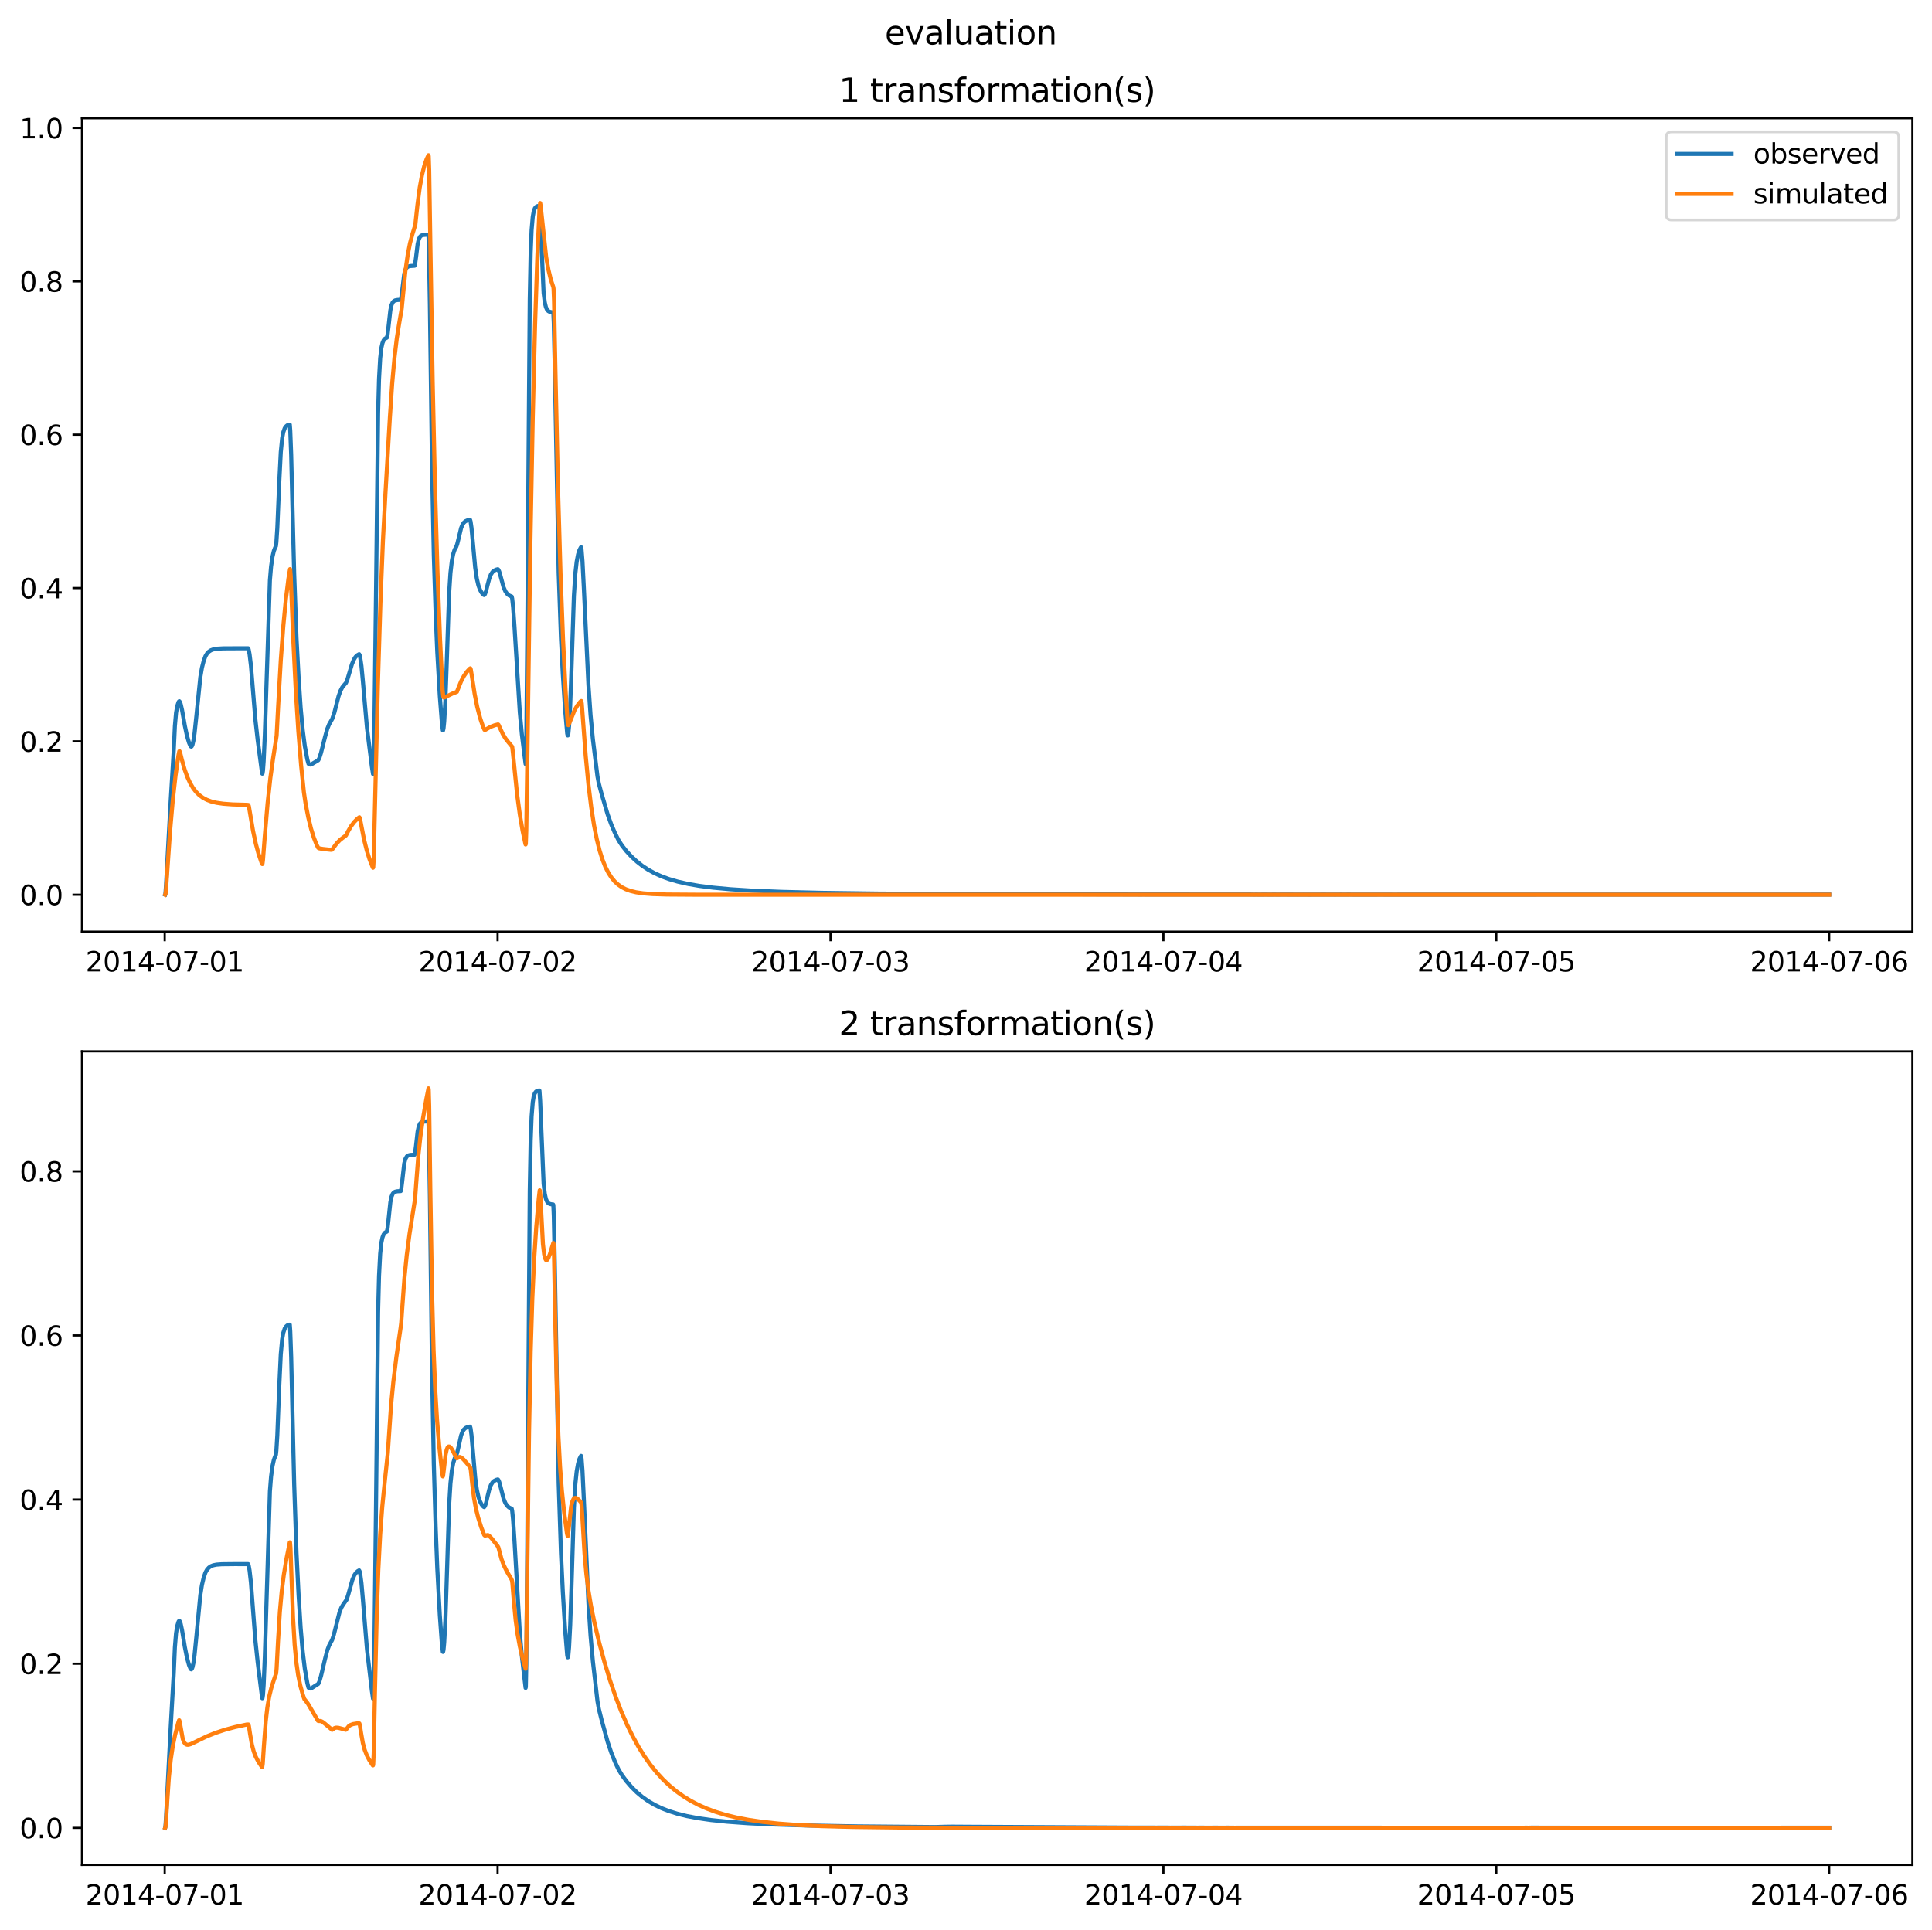 <?xml version="1.0" encoding="utf-8" standalone="no"?>
<!DOCTYPE svg PUBLIC "-//W3C//DTD SVG 1.1//EN"
  "http://www.w3.org/Graphics/SVG/1.1/DTD/svg11.dtd">
<svg xmlns:xlink="http://www.w3.org/1999/xlink" width="709.427pt" height="708.798pt" viewBox="0 0 709.427 708.798" xmlns="http://www.w3.org/2000/svg" version="1.1">
 <defs>
  <style type="text/css">*{stroke-linejoin: round; stroke-linecap: butt}</style>
 </defs>
 <g id="figure_1">
  <g id="patch_1">
   <path d="M 0 708.798 
L 709.427 708.798 
L 709.427 0 
L 0 0 
z
" style="fill: #ffffff"/>
  </g>
  <g id="axes_1">
   <g id="patch_2">
    <path d="M 30.103 342.2 
L 702.227 342.2 
L 702.227 43.44 
L 30.103 43.44 
z
" style="fill: #ffffff"/>
   </g>
   <g id="matplotlib.axis_1">
    <g id="xtick_1">
     <g id="line2d_1">
      <defs>
       <path id="me3fe0494bc" d="M 0 0 
L 0 3.5 
" style="stroke: #000000; stroke-width: 0.8"/>
      </defs>
      <g>
       <use xlink:href="#me3fe0494bc" x="60.484" y="342.2" style="stroke: #000000; stroke-width: 0.8"/>
      </g>
     </g>
     <g id="text_1">
      <!-- 2014-07-01 -->
      <g transform="translate(31.427 356.798) scale(0.1 -0.1)">
       <defs>
        <path id="DejaVuSans-32" d="M 1228 531 
L 3431 531 
L 3431 0 
L 469 0 
L 469 531 
Q 828 903 1448 1529 
Q 2069 2156 2228 2338 
Q 2531 2678 2651 2914 
Q 2772 3150 2772 3378 
Q 2772 3750 2511 3984 
Q 2250 4219 1831 4219 
Q 1534 4219 1204 4116 
Q 875 4013 500 3803 
L 500 4441 
Q 881 4594 1212 4672 
Q 1544 4750 1819 4750 
Q 2544 4750 2975 4387 
Q 3406 4025 3406 3419 
Q 3406 3131 3298 2873 
Q 3191 2616 2906 2266 
Q 2828 2175 2409 1742 
Q 1991 1309 1228 531 
z
" transform="scale(0.016)"/>
        <path id="DejaVuSans-30" d="M 2034 4250 
Q 1547 4250 1301 3770 
Q 1056 3291 1056 2328 
Q 1056 1369 1301 889 
Q 1547 409 2034 409 
Q 2525 409 2770 889 
Q 3016 1369 3016 2328 
Q 3016 3291 2770 3770 
Q 2525 4250 2034 4250 
z
M 2034 4750 
Q 2819 4750 3233 4129 
Q 3647 3509 3647 2328 
Q 3647 1150 3233 529 
Q 2819 -91 2034 -91 
Q 1250 -91 836 529 
Q 422 1150 422 2328 
Q 422 3509 836 4129 
Q 1250 4750 2034 4750 
z
" transform="scale(0.016)"/>
        <path id="DejaVuSans-31" d="M 794 531 
L 1825 531 
L 1825 4091 
L 703 3866 
L 703 4441 
L 1819 4666 
L 2450 4666 
L 2450 531 
L 3481 531 
L 3481 0 
L 794 0 
L 794 531 
z
" transform="scale(0.016)"/>
        <path id="DejaVuSans-34" d="M 2419 4116 
L 825 1625 
L 2419 1625 
L 2419 4116 
z
M 2253 4666 
L 3047 4666 
L 3047 1625 
L 3713 1625 
L 3713 1100 
L 3047 1100 
L 3047 0 
L 2419 0 
L 2419 1100 
L 313 1100 
L 313 1709 
L 2253 4666 
z
" transform="scale(0.016)"/>
        <path id="DejaVuSans-2d" d="M 313 2009 
L 1997 2009 
L 1997 1497 
L 313 1497 
L 313 2009 
z
" transform="scale(0.016)"/>
        <path id="DejaVuSans-37" d="M 525 4666 
L 3525 4666 
L 3525 4397 
L 1831 0 
L 1172 0 
L 2766 4134 
L 525 4134 
L 525 4666 
z
" transform="scale(0.016)"/>
       </defs>
       <use xlink:href="#DejaVuSans-32"/>
       <use xlink:href="#DejaVuSans-30" x="63.623"/>
       <use xlink:href="#DejaVuSans-31" x="127.246"/>
       <use xlink:href="#DejaVuSans-34" x="190.869"/>
       <use xlink:href="#DejaVuSans-2d" x="254.492"/>
       <use xlink:href="#DejaVuSans-30" x="290.576"/>
       <use xlink:href="#DejaVuSans-37" x="354.199"/>
       <use xlink:href="#DejaVuSans-2d" x="417.822"/>
       <use xlink:href="#DejaVuSans-30" x="453.906"/>
       <use xlink:href="#DejaVuSans-31" x="517.529"/>
      </g>
     </g>
    </g>
    <g id="xtick_2">
     <g id="line2d_2">
      <g>
       <use xlink:href="#me3fe0494bc" x="182.723" y="342.2" style="stroke: #000000; stroke-width: 0.8"/>
      </g>
     </g>
     <g id="text_2">
      <!-- 2014-07-02 -->
      <g transform="translate(153.665 356.798) scale(0.1 -0.1)">
       <use xlink:href="#DejaVuSans-32"/>
       <use xlink:href="#DejaVuSans-30" x="63.623"/>
       <use xlink:href="#DejaVuSans-31" x="127.246"/>
       <use xlink:href="#DejaVuSans-34" x="190.869"/>
       <use xlink:href="#DejaVuSans-2d" x="254.492"/>
       <use xlink:href="#DejaVuSans-30" x="290.576"/>
       <use xlink:href="#DejaVuSans-37" x="354.199"/>
       <use xlink:href="#DejaVuSans-2d" x="417.822"/>
       <use xlink:href="#DejaVuSans-30" x="453.906"/>
       <use xlink:href="#DejaVuSans-32" x="517.529"/>
      </g>
     </g>
    </g>
    <g id="xtick_3">
     <g id="line2d_3">
      <g>
       <use xlink:href="#me3fe0494bc" x="304.961" y="342.2" style="stroke: #000000; stroke-width: 0.8"/>
      </g>
     </g>
     <g id="text_3">
      <!-- 2014-07-03 -->
      <g transform="translate(275.903 356.798) scale(0.1 -0.1)">
       <defs>
        <path id="DejaVuSans-33" d="M 2597 2516 
Q 3050 2419 3304 2112 
Q 3559 1806 3559 1356 
Q 3559 666 3084 287 
Q 2609 -91 1734 -91 
Q 1441 -91 1130 -33 
Q 819 25 488 141 
L 488 750 
Q 750 597 1062 519 
Q 1375 441 1716 441 
Q 2309 441 2620 675 
Q 2931 909 2931 1356 
Q 2931 1769 2642 2001 
Q 2353 2234 1838 2234 
L 1294 2234 
L 1294 2753 
L 1863 2753 
Q 2328 2753 2575 2939 
Q 2822 3125 2822 3475 
Q 2822 3834 2567 4026 
Q 2313 4219 1838 4219 
Q 1578 4219 1281 4162 
Q 984 4106 628 3988 
L 628 4550 
Q 988 4650 1302 4700 
Q 1616 4750 1894 4750 
Q 2613 4750 3031 4423 
Q 3450 4097 3450 3541 
Q 3450 3153 3228 2886 
Q 3006 2619 2597 2516 
z
" transform="scale(0.016)"/>
       </defs>
       <use xlink:href="#DejaVuSans-32"/>
       <use xlink:href="#DejaVuSans-30" x="63.623"/>
       <use xlink:href="#DejaVuSans-31" x="127.246"/>
       <use xlink:href="#DejaVuSans-34" x="190.869"/>
       <use xlink:href="#DejaVuSans-2d" x="254.492"/>
       <use xlink:href="#DejaVuSans-30" x="290.576"/>
       <use xlink:href="#DejaVuSans-37" x="354.199"/>
       <use xlink:href="#DejaVuSans-2d" x="417.822"/>
       <use xlink:href="#DejaVuSans-30" x="453.906"/>
       <use xlink:href="#DejaVuSans-33" x="517.529"/>
      </g>
     </g>
    </g>
    <g id="xtick_4">
     <g id="line2d_4">
      <g>
       <use xlink:href="#me3fe0494bc" x="427.199" y="342.2" style="stroke: #000000; stroke-width: 0.8"/>
      </g>
     </g>
     <g id="text_4">
      <!-- 2014-07-04 -->
      <g transform="translate(398.141 356.798) scale(0.1 -0.1)">
       <use xlink:href="#DejaVuSans-32"/>
       <use xlink:href="#DejaVuSans-30" x="63.623"/>
       <use xlink:href="#DejaVuSans-31" x="127.246"/>
       <use xlink:href="#DejaVuSans-34" x="190.869"/>
       <use xlink:href="#DejaVuSans-2d" x="254.492"/>
       <use xlink:href="#DejaVuSans-30" x="290.576"/>
       <use xlink:href="#DejaVuSans-37" x="354.199"/>
       <use xlink:href="#DejaVuSans-2d" x="417.822"/>
       <use xlink:href="#DejaVuSans-30" x="453.906"/>
       <use xlink:href="#DejaVuSans-34" x="517.529"/>
      </g>
     </g>
    </g>
    <g id="xtick_5">
     <g id="line2d_5">
      <g>
       <use xlink:href="#me3fe0494bc" x="549.437" y="342.2" style="stroke: #000000; stroke-width: 0.8"/>
      </g>
     </g>
     <g id="text_5">
      <!-- 2014-07-05 -->
      <g transform="translate(520.38 356.798) scale(0.1 -0.1)">
       <defs>
        <path id="DejaVuSans-35" d="M 691 4666 
L 3169 4666 
L 3169 4134 
L 1269 4134 
L 1269 2991 
Q 1406 3038 1543 3061 
Q 1681 3084 1819 3084 
Q 2600 3084 3056 2656 
Q 3513 2228 3513 1497 
Q 3513 744 3044 326 
Q 2575 -91 1722 -91 
Q 1428 -91 1123 -41 
Q 819 9 494 109 
L 494 744 
Q 775 591 1075 516 
Q 1375 441 1709 441 
Q 2250 441 2565 725 
Q 2881 1009 2881 1497 
Q 2881 1984 2565 2268 
Q 2250 2553 1709 2553 
Q 1456 2553 1204 2497 
Q 953 2441 691 2322 
L 691 4666 
z
" transform="scale(0.016)"/>
       </defs>
       <use xlink:href="#DejaVuSans-32"/>
       <use xlink:href="#DejaVuSans-30" x="63.623"/>
       <use xlink:href="#DejaVuSans-31" x="127.246"/>
       <use xlink:href="#DejaVuSans-34" x="190.869"/>
       <use xlink:href="#DejaVuSans-2d" x="254.492"/>
       <use xlink:href="#DejaVuSans-30" x="290.576"/>
       <use xlink:href="#DejaVuSans-37" x="354.199"/>
       <use xlink:href="#DejaVuSans-2d" x="417.822"/>
       <use xlink:href="#DejaVuSans-30" x="453.906"/>
       <use xlink:href="#DejaVuSans-35" x="517.529"/>
      </g>
     </g>
    </g>
    <g id="xtick_6">
     <g id="line2d_6">
      <g>
       <use xlink:href="#me3fe0494bc" x="671.676" y="342.2" style="stroke: #000000; stroke-width: 0.8"/>
      </g>
     </g>
     <g id="text_6">
      <!-- 2014-07-06 -->
      <g transform="translate(642.618 356.798) scale(0.1 -0.1)">
       <defs>
        <path id="DejaVuSans-36" d="M 2113 2584 
Q 1688 2584 1439 2293 
Q 1191 2003 1191 1497 
Q 1191 994 1439 701 
Q 1688 409 2113 409 
Q 2538 409 2786 701 
Q 3034 994 3034 1497 
Q 3034 2003 2786 2293 
Q 2538 2584 2113 2584 
z
M 3366 4563 
L 3366 3988 
Q 3128 4100 2886 4159 
Q 2644 4219 2406 4219 
Q 1781 4219 1451 3797 
Q 1122 3375 1075 2522 
Q 1259 2794 1537 2939 
Q 1816 3084 2150 3084 
Q 2853 3084 3261 2657 
Q 3669 2231 3669 1497 
Q 3669 778 3244 343 
Q 2819 -91 2113 -91 
Q 1303 -91 875 529 
Q 447 1150 447 2328 
Q 447 3434 972 4092 
Q 1497 4750 2381 4750 
Q 2619 4750 2861 4703 
Q 3103 4656 3366 4563 
z
" transform="scale(0.016)"/>
       </defs>
       <use xlink:href="#DejaVuSans-32"/>
       <use xlink:href="#DejaVuSans-30" x="63.623"/>
       <use xlink:href="#DejaVuSans-31" x="127.246"/>
       <use xlink:href="#DejaVuSans-34" x="190.869"/>
       <use xlink:href="#DejaVuSans-2d" x="254.492"/>
       <use xlink:href="#DejaVuSans-30" x="290.576"/>
       <use xlink:href="#DejaVuSans-37" x="354.199"/>
       <use xlink:href="#DejaVuSans-2d" x="417.822"/>
       <use xlink:href="#DejaVuSans-30" x="453.906"/>
       <use xlink:href="#DejaVuSans-36" x="517.529"/>
      </g>
     </g>
    </g>
   </g>
   <g id="matplotlib.axis_2">
    <g id="ytick_1">
     <g id="line2d_7">
      <defs>
       <path id="ma7ebb01925" d="M 0 0 
L -3.5 0 
" style="stroke: #000000; stroke-width: 0.8"/>
      </defs>
      <g>
       <use xlink:href="#ma7ebb01925" x="30.103" y="328.62" style="stroke: #000000; stroke-width: 0.8"/>
      </g>
     </g>
     <g id="text_7">
      <!-- 0.0 -->
      <g transform="translate(7.2 332.419) scale(0.1 -0.1)">
       <defs>
        <path id="DejaVuSans-2e" d="M 684 794 
L 1344 794 
L 1344 0 
L 684 0 
L 684 794 
z
" transform="scale(0.016)"/>
       </defs>
       <use xlink:href="#DejaVuSans-30"/>
       <use xlink:href="#DejaVuSans-2e" x="63.623"/>
       <use xlink:href="#DejaVuSans-30" x="95.41"/>
      </g>
     </g>
    </g>
    <g id="ytick_2">
     <g id="line2d_8">
      <g>
       <use xlink:href="#ma7ebb01925" x="30.103" y="272.299" style="stroke: #000000; stroke-width: 0.8"/>
      </g>
     </g>
     <g id="text_8">
      <!-- 0.2 -->
      <g transform="translate(7.2 276.099) scale(0.1 -0.1)">
       <use xlink:href="#DejaVuSans-30"/>
       <use xlink:href="#DejaVuSans-2e" x="63.623"/>
       <use xlink:href="#DejaVuSans-32" x="95.41"/>
      </g>
     </g>
    </g>
    <g id="ytick_3">
     <g id="line2d_9">
      <g>
       <use xlink:href="#ma7ebb01925" x="30.103" y="215.979" style="stroke: #000000; stroke-width: 0.8"/>
      </g>
     </g>
     <g id="text_9">
      <!-- 0.4 -->
      <g transform="translate(7.2 219.778) scale(0.1 -0.1)">
       <use xlink:href="#DejaVuSans-30"/>
       <use xlink:href="#DejaVuSans-2e" x="63.623"/>
       <use xlink:href="#DejaVuSans-34" x="95.41"/>
      </g>
     </g>
    </g>
    <g id="ytick_4">
     <g id="line2d_10">
      <g>
       <use xlink:href="#ma7ebb01925" x="30.103" y="159.658" style="stroke: #000000; stroke-width: 0.8"/>
      </g>
     </g>
     <g id="text_10">
      <!-- 0.6 -->
      <g transform="translate(7.2 163.458) scale(0.1 -0.1)">
       <use xlink:href="#DejaVuSans-30"/>
       <use xlink:href="#DejaVuSans-2e" x="63.623"/>
       <use xlink:href="#DejaVuSans-36" x="95.41"/>
      </g>
     </g>
    </g>
    <g id="ytick_5">
     <g id="line2d_11">
      <g>
       <use xlink:href="#ma7ebb01925" x="30.103" y="103.338" style="stroke: #000000; stroke-width: 0.8"/>
      </g>
     </g>
     <g id="text_11">
      <!-- 0.8 -->
      <g transform="translate(7.2 107.137) scale(0.1 -0.1)">
       <defs>
        <path id="DejaVuSans-38" d="M 2034 2216 
Q 1584 2216 1326 1975 
Q 1069 1734 1069 1313 
Q 1069 891 1326 650 
Q 1584 409 2034 409 
Q 2484 409 2743 651 
Q 3003 894 3003 1313 
Q 3003 1734 2745 1975 
Q 2488 2216 2034 2216 
z
M 1403 2484 
Q 997 2584 770 2862 
Q 544 3141 544 3541 
Q 544 4100 942 4425 
Q 1341 4750 2034 4750 
Q 2731 4750 3128 4425 
Q 3525 4100 3525 3541 
Q 3525 3141 3298 2862 
Q 3072 2584 2669 2484 
Q 3125 2378 3379 2068 
Q 3634 1759 3634 1313 
Q 3634 634 3220 271 
Q 2806 -91 2034 -91 
Q 1263 -91 848 271 
Q 434 634 434 1313 
Q 434 1759 690 2068 
Q 947 2378 1403 2484 
z
M 1172 3481 
Q 1172 3119 1398 2916 
Q 1625 2713 2034 2713 
Q 2441 2713 2670 2916 
Q 2900 3119 2900 3481 
Q 2900 3844 2670 4047 
Q 2441 4250 2034 4250 
Q 1625 4250 1398 4047 
Q 1172 3844 1172 3481 
z
" transform="scale(0.016)"/>
       </defs>
       <use xlink:href="#DejaVuSans-30"/>
       <use xlink:href="#DejaVuSans-2e" x="63.623"/>
       <use xlink:href="#DejaVuSans-38" x="95.41"/>
      </g>
     </g>
    </g>
    <g id="ytick_6">
     <g id="line2d_12">
      <g>
       <use xlink:href="#ma7ebb01925" x="30.103" y="47.017" style="stroke: #000000; stroke-width: 0.8"/>
      </g>
     </g>
     <g id="text_12">
      <!-- 1.0 -->
      <g transform="translate(7.2 50.816) scale(0.1 -0.1)">
       <use xlink:href="#DejaVuSans-31"/>
       <use xlink:href="#DejaVuSans-2e" x="63.623"/>
       <use xlink:href="#DejaVuSans-30" x="95.41"/>
      </g>
     </g>
    </g>
   </g>
   <g id="line2d_13">
    <path d="M 60.654 328.561 
L 60.739 328.261 
L 60.994 324.711 
L 61.503 315.322 
L 62.692 293.808 
L 63.795 275.662 
L 64.219 266.652 
L 64.644 261.843 
L 65.068 259.382 
L 65.578 257.821 
L 65.832 257.555 
L 66.002 257.739 
L 66.342 258.612 
L 66.851 260.795 
L 67.87 266.568 
L 68.634 270.171 
L 69.398 272.755 
L 69.992 274.109 
L 70.247 274.239 
L 70.416 274.101 
L 70.671 273.543 
L 71.01 272.124 
L 71.435 269.341 
L 72.114 262.955 
L 73.557 248.744 
L 74.151 245.262 
L 74.746 242.897 
L 75.425 241.027 
L 76.019 240.035 
L 76.698 239.321 
L 77.462 238.832 
L 78.396 238.492 
L 79.669 238.27 
L 81.876 238.145 
L 87.988 238.109 
L 91.129 238.117 
L 91.299 238.523 
L 91.638 240.296 
L 92.148 244.492 
L 92.742 251.816 
L 93.76 264.168 
L 94.609 271.703 
L 96.222 283.87 
L 96.307 284.152 
L 96.392 284.084 
L 96.562 283.029 
L 96.816 279.539 
L 97.241 270.019 
L 99.108 213.107 
L 99.533 208.08 
L 100.042 204.529 
L 100.551 202.373 
L 101.061 201.077 
L 101.315 200.584 
L 101.485 199.124 
L 101.825 193.917 
L 102.504 177.705 
L 103.098 166.107 
L 103.607 160.949 
L 104.032 158.716 
L 104.541 157.303 
L 104.966 156.666 
L 105.475 156.237 
L 106.154 155.966 
L 106.409 155.978 
L 106.578 158.187 
L 106.918 167.11 
L 107.427 187.713 
L 108.022 210.722 
L 108.87 234.248 
L 109.634 248.625 
L 110.398 259.988 
L 111.162 268.193 
L 111.926 274.007 
L 112.86 279.003 
L 113.285 280.516 
L 113.539 280.706 
L 113.964 280.809 
L 114.218 280.789 
L 116.001 279.734 
L 116.85 279.231 
L 117.274 278.4 
L 117.868 276.537 
L 119.396 270.512 
L 120.16 267.766 
L 120.84 266.057 
L 121.519 264.877 
L 122.028 263.966 
L 122.792 261.688 
L 124.32 255.717 
L 124.999 253.775 
L 125.678 252.465 
L 126.442 251.508 
L 127.036 250.831 
L 127.546 249.626 
L 128.225 247.328 
L 129.243 243.91 
L 129.923 242.288 
L 130.517 241.318 
L 131.196 240.662 
L 131.875 240.275 
L 132.045 240.585 
L 132.299 241.686 
L 132.724 244.617 
L 133.233 250.003 
L 134.761 267.424 
L 135.695 274.84 
L 136.544 281.551 
L 136.968 284.264 
L 137.053 284.156 
L 137.223 280.204 
L 137.478 266.097 
L 138.072 217.533 
L 138.836 151.762 
L 139.175 139.254 
L 139.6 131.606 
L 140.024 127.886 
L 140.449 125.987 
L 140.873 124.975 
L 141.382 124.372 
L 141.977 124.065 
L 142.061 124.017 
L 142.316 122.857 
L 142.656 120.005 
L 143.335 113.96 
L 143.759 112.049 
L 144.184 111.083 
L 144.608 110.607 
L 145.117 110.331 
L 145.966 110.177 
L 147.155 110.118 
L 147.325 109.497 
L 147.664 106.99 
L 148.428 100.676 
L 148.852 99.114 
L 149.362 98.267 
L 149.871 97.904 
L 150.635 97.715 
L 152.248 97.61 
L 152.418 96.992 
L 152.757 94.581 
L 153.352 89.682 
L 153.776 87.849 
L 154.285 86.875 
L 154.71 86.526 
L 155.304 86.317 
L 156.492 86.221 
L 157.256 86.212 
L 157.341 86.473 
L 157.511 92.095 
L 157.851 111.904 
L 158.615 170.05 
L 159.294 203.787 
L 159.973 225.325 
L 160.567 239.495 
L 161.501 255.674 
L 162.265 265.511 
L 162.604 268.225 
L 162.689 268.254 
L 162.859 267.586 
L 163.114 265.036 
L 163.538 257.531 
L 163.963 245.826 
L 164.896 218.251 
L 165.406 210.444 
L 165.915 206.043 
L 166.424 203.461 
L 166.934 201.905 
L 167.528 200.833 
L 167.867 199.918 
L 168.462 197.527 
L 169.31 193.974 
L 169.82 192.706 
L 170.329 191.942 
L 170.923 191.433 
L 171.687 191.106 
L 172.621 190.956 
L 172.791 191.512 
L 173.13 193.829 
L 173.64 199.271 
L 174.489 208.459 
L 175.083 212.498 
L 175.677 215.033 
L 176.271 216.626 
L 176.865 217.684 
L 177.545 218.438 
L 177.799 218.557 
L 178.054 218.245 
L 178.478 217.126 
L 179.073 214.713 
L 179.667 212.456 
L 180.261 210.968 
L 180.855 210.087 
L 181.449 209.573 
L 182.213 209.212 
L 182.808 209.065 
L 182.977 209.217 
L 183.317 209.926 
L 183.826 211.664 
L 184.93 215.738 
L 185.609 217.235 
L 186.203 218.068 
L 186.882 218.656 
L 187.646 219.005 
L 187.901 219.098 
L 188.071 219.845 
L 188.41 222.944 
L 188.919 230.191 
L 190.872 261.648 
L 191.636 269.808 
L 192.57 277.328 
L 192.994 280.599 
L 193.079 280.288 
L 193.249 272.655 
L 193.588 236.5 
L 194.098 165.003 
L 194.522 110.018 
L 194.862 92.783 
L 195.201 84.507 
L 195.626 79.605 
L 195.965 77.689 
L 196.39 76.515 
L 196.814 75.99 
L 197.323 75.717 
L 198.002 75.592 
L 198.087 75.694 
L 198.342 79.238 
L 199.615 107.625 
L 200.04 111.039 
L 200.464 112.827 
L 200.889 113.758 
L 201.313 114.234 
L 201.822 114.51 
L 202.586 114.674 
L 203.096 114.713 
L 203.181 114.89 
L 203.35 118.681 
L 203.69 134.243 
L 205.133 210.334 
L 205.982 234.39 
L 206.661 247.618 
L 207.51 260.742 
L 208.274 269.407 
L 208.444 270.114 
L 208.529 270.103 
L 208.698 269.36 
L 208.953 266.677 
L 209.377 258.985 
L 209.802 247.114 
L 210.736 218.829 
L 211.245 210.777 
L 211.754 206.278 
L 212.264 203.633 
L 212.773 202.034 
L 213.282 201.064 
L 213.367 200.979 
L 213.537 201.874 
L 213.876 206.024 
L 214.386 215.918 
L 216.084 251.708 
L 216.848 262.67 
L 217.696 271.45 
L 219.394 285.197 
L 219.903 287.835 
L 220.837 291.347 
L 223.129 299.143 
L 224.487 302.896 
L 225.846 306.045 
L 227.119 308.579 
L 228.392 310.544 
L 230.005 312.597 
L 231.873 314.614 
L 233.825 316.413 
L 235.862 318.007 
L 237.985 319.408 
L 240.361 320.716 
L 242.908 321.863 
L 245.624 322.857 
L 248.85 323.797 
L 252.755 324.677 
L 256.83 325.376 
L 261.838 326.018 
L 268.205 326.606 
L 276.184 327.115 
L 286.965 327.559 
L 301.735 327.922 
L 322.957 328.201 
L 345.198 328.304 
L 350.121 328.219 
L 369.73 328.345 
L 416.673 328.526 
L 418.965 328.53 
L 419.644 328.527 
L 420.493 328.528 
L 458.523 328.542 
L 459.541 328.554 
L 460.645 328.583 
L 461.154 328.554 
L 462.173 328.579 
L 462.682 328.575 
L 465.144 328.558 
L 465.568 328.576 
L 466.842 328.573 
L 467.266 328.57 
L 468.2 328.554 
L 468.624 328.574 
L 469.813 328.578 
L 470.237 328.557 
L 471.086 328.558 
L 472.529 328.566 
L 474.057 328.567 
L 475.076 328.573 
L 476.349 328.585 
L 476.858 328.572 
L 478.132 328.582 
L 478.641 328.571 
L 479.745 328.581 
L 480.509 328.589 
L 486.705 328.564 
L 487.13 328.579 
L 488.318 328.583 
L 488.828 328.573 
L 490.186 328.588 
L 492.308 328.569 
L 493.496 328.579 
L 495.619 328.563 
L 496.807 328.588 
L 503.768 328.585 
L 505.635 328.586 
L 506.909 328.573 
L 508.182 328.585 
L 511.323 328.591 
L 671.676 328.571 
L 671.676 328.571 
" clip-path="url(#pe3371eebad)" style="fill: none; stroke: #1f77b4; stroke-width: 1.5; stroke-linecap: square"/>
   </g>
   <g id="line2d_14">
    <path d="M 60.654 328.619 
L 60.739 328.505 
L 60.909 327.399 
L 61.333 321.311 
L 62.437 305.402 
L 63.455 293.841 
L 64.474 284.751 
L 65.493 277.646 
L 65.832 275.951 
L 65.917 275.899 
L 66.087 276.236 
L 66.766 278.977 
L 67.785 282.594 
L 68.803 285.416 
L 69.822 287.623 
L 70.926 289.476 
L 72.029 290.899 
L 73.218 292.066 
L 74.491 293 
L 75.934 293.768 
L 77.547 294.367 
L 79.499 294.844 
L 81.961 295.204 
L 85.357 295.456 
L 90.704 295.604 
L 91.214 295.663 
L 91.384 296.126 
L 91.808 298.644 
L 92.912 305.157 
L 93.93 309.886 
L 94.949 313.641 
L 96.052 316.85 
L 96.307 317.359 
L 96.392 317.174 
L 96.562 315.873 
L 97.241 306.959 
L 98.259 295.073 
L 99.278 285.717 
L 100.297 278.399 
L 101.57 270.241 
L 102.164 258.862 
L 103.098 242.589 
L 104.032 229.913 
L 104.966 220.121 
L 105.899 212.602 
L 106.494 209.025 
L 106.578 209.327 
L 106.748 211.817 
L 107.682 234.832 
L 108.616 253.724 
L 109.549 268.514 
L 110.568 281.129 
L 111.587 290.948 
L 112.181 294.96 
L 113.2 300.22 
L 114.218 304.367 
L 115.237 307.649 
L 116.256 310.251 
L 116.85 311.392 
L 117.189 311.571 
L 118.548 311.811 
L 121.519 312.124 
L 121.858 312.097 
L 122.198 311.707 
L 123.641 309.737 
L 124.829 308.522 
L 126.103 307.536 
L 127.036 306.851 
L 127.8 305.344 
L 128.904 303.444 
L 130.007 301.969 
L 131.196 300.75 
L 131.96 300.178 
L 132.13 300.496 
L 132.469 302.144 
L 133.658 308.242 
L 134.676 312.335 
L 135.695 315.59 
L 136.798 318.375 
L 136.968 318.719 
L 137.053 318.548 
L 137.223 315.562 
L 137.647 297.83 
L 138.751 251.63 
L 139.685 221.568 
L 140.618 198.453 
L 141.552 180.924 
L 143.165 153.338 
L 144.014 140.774 
L 144.863 131.304 
L 145.712 124.203 
L 146.561 118.899 
L 147.494 113.45 
L 148.852 99.632 
L 149.701 93.691 
L 150.55 89.325 
L 151.399 86.125 
L 152.503 82.561 
L 153.267 75.386 
L 154.116 68.937 
L 154.964 64.26 
L 155.813 60.878 
L 156.662 58.436 
L 157.341 57.02 
L 157.426 57.42 
L 157.596 62.357 
L 158.02 89.043 
L 158.869 139.816 
L 159.718 178.205 
L 160.652 210.259 
L 161.586 234.705 
L 162.519 253.499 
L 162.774 255.821 
L 162.944 256.185 
L 163.199 256.18 
L 166.085 254.774 
L 167.782 254.109 
L 168.292 252.769 
L 169.31 250.247 
L 170.329 248.315 
L 171.348 246.841 
L 172.451 245.636 
L 172.706 245.469 
L 172.876 245.883 
L 173.215 247.98 
L 174.319 255.08 
L 175.253 259.715 
L 176.271 263.648 
L 177.29 266.679 
L 177.884 268.031 
L 178.139 268.106 
L 178.733 267.747 
L 180.091 266.988 
L 181.619 266.395 
L 182.892 266.071 
L 183.062 266.218 
L 183.487 267.141 
L 184.59 269.531 
L 185.609 271.227 
L 186.712 272.635 
L 188.071 274.258 
L 188.325 276.356 
L 189.853 291.569 
L 190.872 299.151 
L 191.891 305.131 
L 192.909 309.866 
L 192.994 310.167 
L 193.079 309.925 
L 193.249 304.986 
L 193.588 281.771 
L 194.692 203.153 
L 195.626 153.304 
L 196.474 119.357 
L 197.323 94.051 
L 198.087 77.066 
L 198.342 74.575 
L 198.512 75.472 
L 200.549 94.41 
L 201.398 99.149 
L 202.247 102.641 
L 203.096 105.219 
L 203.181 105.464 
L 203.265 106.082 
L 203.435 110.304 
L 203.945 135.849 
L 204.878 178.496 
L 205.812 210.479 
L 206.746 234.874 
L 207.68 253.758 
L 208.444 265.594 
L 208.613 266.335 
L 208.698 266.356 
L 208.868 266.069 
L 210.99 260.821 
L 212.009 259.118 
L 213.112 257.714 
L 213.452 257.485 
L 213.622 258.432 
L 214.046 264.079 
L 215.065 277.645 
L 216.084 288.239 
L 217.102 296.533 
L 218.121 303.064 
L 219.139 308.226 
L 220.158 312.322 
L 221.177 315.58 
L 222.28 318.368 
L 223.384 320.552 
L 224.487 322.267 
L 225.676 323.706 
L 226.949 324.886 
L 228.307 325.833 
L 229.835 326.613 
L 231.533 327.227 
L 233.57 327.72 
L 236.117 328.099 
L 239.597 328.373 
L 244.86 328.54 
L 255.641 328.612 
L 326.268 328.62 
L 671.676 328.62 
L 671.676 328.62 
" clip-path="url(#pe3371eebad)" style="fill: none; stroke: #ff7f0e; stroke-width: 1.5; stroke-linecap: square"/>
   </g>
   <g id="patch_3">
    <path d="M 30.103 342.2 
L 30.103 43.44 
" style="fill: none; stroke: #000000; stroke-width: 0.8; stroke-linejoin: miter; stroke-linecap: square"/>
   </g>
   <g id="patch_4">
    <path d="M 702.227 342.2 
L 702.227 43.44 
" style="fill: none; stroke: #000000; stroke-width: 0.8; stroke-linejoin: miter; stroke-linecap: square"/>
   </g>
   <g id="patch_5">
    <path d="M 30.103 342.2 
L 702.227 342.2 
" style="fill: none; stroke: #000000; stroke-width: 0.8; stroke-linejoin: miter; stroke-linecap: square"/>
   </g>
   <g id="patch_6">
    <path d="M 30.103 43.44 
L 702.227 43.44 
" style="fill: none; stroke: #000000; stroke-width: 0.8; stroke-linejoin: miter; stroke-linecap: square"/>
   </g>
   <g id="text_13">
    <!-- 1 transformation(s) -->
    <g transform="translate(308.05 37.44) scale(0.12 -0.12)">
     <defs>
      <path id="DejaVuSans-20" transform="scale(0.016)"/>
      <path id="DejaVuSans-74" d="M 1172 4494 
L 1172 3500 
L 2356 3500 
L 2356 3053 
L 1172 3053 
L 1172 1153 
Q 1172 725 1289 603 
Q 1406 481 1766 481 
L 2356 481 
L 2356 0 
L 1766 0 
Q 1100 0 847 248 
Q 594 497 594 1153 
L 594 3053 
L 172 3053 
L 172 3500 
L 594 3500 
L 594 4494 
L 1172 4494 
z
" transform="scale(0.016)"/>
      <path id="DejaVuSans-72" d="M 2631 2963 
Q 2534 3019 2420 3045 
Q 2306 3072 2169 3072 
Q 1681 3072 1420 2755 
Q 1159 2438 1159 1844 
L 1159 0 
L 581 0 
L 581 3500 
L 1159 3500 
L 1159 2956 
Q 1341 3275 1631 3429 
Q 1922 3584 2338 3584 
Q 2397 3584 2469 3576 
Q 2541 3569 2628 3553 
L 2631 2963 
z
" transform="scale(0.016)"/>
      <path id="DejaVuSans-61" d="M 2194 1759 
Q 1497 1759 1228 1600 
Q 959 1441 959 1056 
Q 959 750 1161 570 
Q 1363 391 1709 391 
Q 2188 391 2477 730 
Q 2766 1069 2766 1631 
L 2766 1759 
L 2194 1759 
z
M 3341 1997 
L 3341 0 
L 2766 0 
L 2766 531 
Q 2569 213 2275 61 
Q 1981 -91 1556 -91 
Q 1019 -91 701 211 
Q 384 513 384 1019 
Q 384 1609 779 1909 
Q 1175 2209 1959 2209 
L 2766 2209 
L 2766 2266 
Q 2766 2663 2505 2880 
Q 2244 3097 1772 3097 
Q 1472 3097 1187 3025 
Q 903 2953 641 2809 
L 641 3341 
Q 956 3463 1253 3523 
Q 1550 3584 1831 3584 
Q 2591 3584 2966 3190 
Q 3341 2797 3341 1997 
z
" transform="scale(0.016)"/>
      <path id="DejaVuSans-6e" d="M 3513 2113 
L 3513 0 
L 2938 0 
L 2938 2094 
Q 2938 2591 2744 2837 
Q 2550 3084 2163 3084 
Q 1697 3084 1428 2787 
Q 1159 2491 1159 1978 
L 1159 0 
L 581 0 
L 581 3500 
L 1159 3500 
L 1159 2956 
Q 1366 3272 1645 3428 
Q 1925 3584 2291 3584 
Q 2894 3584 3203 3211 
Q 3513 2838 3513 2113 
z
" transform="scale(0.016)"/>
      <path id="DejaVuSans-73" d="M 2834 3397 
L 2834 2853 
Q 2591 2978 2328 3040 
Q 2066 3103 1784 3103 
Q 1356 3103 1142 2972 
Q 928 2841 928 2578 
Q 928 2378 1081 2264 
Q 1234 2150 1697 2047 
L 1894 2003 
Q 2506 1872 2764 1633 
Q 3022 1394 3022 966 
Q 3022 478 2636 193 
Q 2250 -91 1575 -91 
Q 1294 -91 989 -36 
Q 684 19 347 128 
L 347 722 
Q 666 556 975 473 
Q 1284 391 1588 391 
Q 1994 391 2212 530 
Q 2431 669 2431 922 
Q 2431 1156 2273 1281 
Q 2116 1406 1581 1522 
L 1381 1569 
Q 847 1681 609 1914 
Q 372 2147 372 2553 
Q 372 3047 722 3315 
Q 1072 3584 1716 3584 
Q 2034 3584 2315 3537 
Q 2597 3491 2834 3397 
z
" transform="scale(0.016)"/>
      <path id="DejaVuSans-66" d="M 2375 4863 
L 2375 4384 
L 1825 4384 
Q 1516 4384 1395 4259 
Q 1275 4134 1275 3809 
L 1275 3500 
L 2222 3500 
L 2222 3053 
L 1275 3053 
L 1275 0 
L 697 0 
L 697 3053 
L 147 3053 
L 147 3500 
L 697 3500 
L 697 3744 
Q 697 4328 969 4595 
Q 1241 4863 1831 4863 
L 2375 4863 
z
" transform="scale(0.016)"/>
      <path id="DejaVuSans-6f" d="M 1959 3097 
Q 1497 3097 1228 2736 
Q 959 2375 959 1747 
Q 959 1119 1226 758 
Q 1494 397 1959 397 
Q 2419 397 2687 759 
Q 2956 1122 2956 1747 
Q 2956 2369 2687 2733 
Q 2419 3097 1959 3097 
z
M 1959 3584 
Q 2709 3584 3137 3096 
Q 3566 2609 3566 1747 
Q 3566 888 3137 398 
Q 2709 -91 1959 -91 
Q 1206 -91 779 398 
Q 353 888 353 1747 
Q 353 2609 779 3096 
Q 1206 3584 1959 3584 
z
" transform="scale(0.016)"/>
      <path id="DejaVuSans-6d" d="M 3328 2828 
Q 3544 3216 3844 3400 
Q 4144 3584 4550 3584 
Q 5097 3584 5394 3201 
Q 5691 2819 5691 2113 
L 5691 0 
L 5113 0 
L 5113 2094 
Q 5113 2597 4934 2840 
Q 4756 3084 4391 3084 
Q 3944 3084 3684 2787 
Q 3425 2491 3425 1978 
L 3425 0 
L 2847 0 
L 2847 2094 
Q 2847 2600 2669 2842 
Q 2491 3084 2119 3084 
Q 1678 3084 1418 2786 
Q 1159 2488 1159 1978 
L 1159 0 
L 581 0 
L 581 3500 
L 1159 3500 
L 1159 2956 
Q 1356 3278 1631 3431 
Q 1906 3584 2284 3584 
Q 2666 3584 2933 3390 
Q 3200 3197 3328 2828 
z
" transform="scale(0.016)"/>
      <path id="DejaVuSans-69" d="M 603 3500 
L 1178 3500 
L 1178 0 
L 603 0 
L 603 3500 
z
M 603 4863 
L 1178 4863 
L 1178 4134 
L 603 4134 
L 603 4863 
z
" transform="scale(0.016)"/>
      <path id="DejaVuSans-28" d="M 1984 4856 
Q 1566 4138 1362 3434 
Q 1159 2731 1159 2009 
Q 1159 1288 1364 580 
Q 1569 -128 1984 -844 
L 1484 -844 
Q 1016 -109 783 600 
Q 550 1309 550 2009 
Q 550 2706 781 3412 
Q 1013 4119 1484 4856 
L 1984 4856 
z
" transform="scale(0.016)"/>
      <path id="DejaVuSans-29" d="M 513 4856 
L 1013 4856 
Q 1481 4119 1714 3412 
Q 1947 2706 1947 2009 
Q 1947 1309 1714 600 
Q 1481 -109 1013 -844 
L 513 -844 
Q 928 -128 1133 580 
Q 1338 1288 1338 2009 
Q 1338 2731 1133 3434 
Q 928 4138 513 4856 
z
" transform="scale(0.016)"/>
     </defs>
     <use xlink:href="#DejaVuSans-31"/>
     <use xlink:href="#DejaVuSans-20" x="63.623"/>
     <use xlink:href="#DejaVuSans-74" x="95.41"/>
     <use xlink:href="#DejaVuSans-72" x="134.619"/>
     <use xlink:href="#DejaVuSans-61" x="175.732"/>
     <use xlink:href="#DejaVuSans-6e" x="237.012"/>
     <use xlink:href="#DejaVuSans-73" x="300.391"/>
     <use xlink:href="#DejaVuSans-66" x="352.49"/>
     <use xlink:href="#DejaVuSans-6f" x="387.695"/>
     <use xlink:href="#DejaVuSans-72" x="448.877"/>
     <use xlink:href="#DejaVuSans-6d" x="488.24"/>
     <use xlink:href="#DejaVuSans-61" x="585.652"/>
     <use xlink:href="#DejaVuSans-74" x="646.932"/>
     <use xlink:href="#DejaVuSans-69" x="686.141"/>
     <use xlink:href="#DejaVuSans-6f" x="713.924"/>
     <use xlink:href="#DejaVuSans-6e" x="775.105"/>
     <use xlink:href="#DejaVuSans-28" x="838.484"/>
     <use xlink:href="#DejaVuSans-73" x="877.498"/>
     <use xlink:href="#DejaVuSans-29" x="929.598"/>
    </g>
   </g>
   <g id="legend_1">
    <g id="patch_7">
     <path d="M 613.833 80.796 
L 695.227 80.796 
Q 697.227 80.796 697.227 78.796 
L 697.227 50.44 
Q 697.227 48.44 695.227 48.44 
L 613.833 48.44 
Q 611.833 48.44 611.833 50.44 
L 611.833 78.796 
Q 611.833 80.796 613.833 80.796 
z
" style="fill: #ffffff; opacity: 0.8; stroke: #cccccc; stroke-linejoin: miter"/>
    </g>
    <g id="line2d_15">
     <path d="M 615.833 56.538 
L 625.833 56.538 
L 635.833 56.538 
" style="fill: none; stroke: #1f77b4; stroke-width: 1.5; stroke-linecap: square"/>
    </g>
    <g id="text_14">
     <!-- observed -->
     <g transform="translate(643.833 60.038) scale(0.1 -0.1)">
      <defs>
       <path id="DejaVuSans-62" d="M 3116 1747 
Q 3116 2381 2855 2742 
Q 2594 3103 2138 3103 
Q 1681 3103 1420 2742 
Q 1159 2381 1159 1747 
Q 1159 1113 1420 752 
Q 1681 391 2138 391 
Q 2594 391 2855 752 
Q 3116 1113 3116 1747 
z
M 1159 2969 
Q 1341 3281 1617 3432 
Q 1894 3584 2278 3584 
Q 2916 3584 3314 3078 
Q 3713 2572 3713 1747 
Q 3713 922 3314 415 
Q 2916 -91 2278 -91 
Q 1894 -91 1617 61 
Q 1341 213 1159 525 
L 1159 0 
L 581 0 
L 581 4863 
L 1159 4863 
L 1159 2969 
z
" transform="scale(0.016)"/>
       <path id="DejaVuSans-65" d="M 3597 1894 
L 3597 1613 
L 953 1613 
Q 991 1019 1311 708 
Q 1631 397 2203 397 
Q 2534 397 2845 478 
Q 3156 559 3463 722 
L 3463 178 
Q 3153 47 2828 -22 
Q 2503 -91 2169 -91 
Q 1331 -91 842 396 
Q 353 884 353 1716 
Q 353 2575 817 3079 
Q 1281 3584 2069 3584 
Q 2775 3584 3186 3129 
Q 3597 2675 3597 1894 
z
M 3022 2063 
Q 3016 2534 2758 2815 
Q 2500 3097 2075 3097 
Q 1594 3097 1305 2825 
Q 1016 2553 972 2059 
L 3022 2063 
z
" transform="scale(0.016)"/>
       <path id="DejaVuSans-76" d="M 191 3500 
L 800 3500 
L 1894 563 
L 2988 3500 
L 3597 3500 
L 2284 0 
L 1503 0 
L 191 3500 
z
" transform="scale(0.016)"/>
       <path id="DejaVuSans-64" d="M 2906 2969 
L 2906 4863 
L 3481 4863 
L 3481 0 
L 2906 0 
L 2906 525 
Q 2725 213 2448 61 
Q 2172 -91 1784 -91 
Q 1150 -91 751 415 
Q 353 922 353 1747 
Q 353 2572 751 3078 
Q 1150 3584 1784 3584 
Q 2172 3584 2448 3432 
Q 2725 3281 2906 2969 
z
M 947 1747 
Q 947 1113 1208 752 
Q 1469 391 1925 391 
Q 2381 391 2643 752 
Q 2906 1113 2906 1747 
Q 2906 2381 2643 2742 
Q 2381 3103 1925 3103 
Q 1469 3103 1208 2742 
Q 947 2381 947 1747 
z
" transform="scale(0.016)"/>
      </defs>
      <use xlink:href="#DejaVuSans-6f"/>
      <use xlink:href="#DejaVuSans-62" x="61.182"/>
      <use xlink:href="#DejaVuSans-73" x="124.658"/>
      <use xlink:href="#DejaVuSans-65" x="176.758"/>
      <use xlink:href="#DejaVuSans-72" x="238.281"/>
      <use xlink:href="#DejaVuSans-76" x="279.395"/>
      <use xlink:href="#DejaVuSans-65" x="338.574"/>
      <use xlink:href="#DejaVuSans-64" x="400.098"/>
     </g>
    </g>
    <g id="line2d_16">
     <path d="M 615.833 71.217 
L 625.833 71.217 
L 635.833 71.217 
" style="fill: none; stroke: #ff7f0e; stroke-width: 1.5; stroke-linecap: square"/>
    </g>
    <g id="text_15">
     <!-- simulated -->
     <g transform="translate(643.833 74.717) scale(0.1 -0.1)">
      <defs>
       <path id="DejaVuSans-75" d="M 544 1381 
L 544 3500 
L 1119 3500 
L 1119 1403 
Q 1119 906 1312 657 
Q 1506 409 1894 409 
Q 2359 409 2629 706 
Q 2900 1003 2900 1516 
L 2900 3500 
L 3475 3500 
L 3475 0 
L 2900 0 
L 2900 538 
Q 2691 219 2414 64 
Q 2138 -91 1772 -91 
Q 1169 -91 856 284 
Q 544 659 544 1381 
z
M 1991 3584 
L 1991 3584 
z
" transform="scale(0.016)"/>
       <path id="DejaVuSans-6c" d="M 603 4863 
L 1178 4863 
L 1178 0 
L 603 0 
L 603 4863 
z
" transform="scale(0.016)"/>
      </defs>
      <use xlink:href="#DejaVuSans-73"/>
      <use xlink:href="#DejaVuSans-69" x="52.1"/>
      <use xlink:href="#DejaVuSans-6d" x="79.883"/>
      <use xlink:href="#DejaVuSans-75" x="177.295"/>
      <use xlink:href="#DejaVuSans-6c" x="240.674"/>
      <use xlink:href="#DejaVuSans-61" x="268.457"/>
      <use xlink:href="#DejaVuSans-74" x="329.736"/>
      <use xlink:href="#DejaVuSans-65" x="368.945"/>
      <use xlink:href="#DejaVuSans-64" x="430.469"/>
     </g>
    </g>
   </g>
  </g>
  <g id="axes_2">
   <g id="patch_8">
    <path d="M 30.103 684.92 
L 702.227 684.92 
L 702.227 386.16 
L 30.103 386.16 
z
" style="fill: #ffffff"/>
   </g>
   <g id="matplotlib.axis_3">
    <g id="xtick_7">
     <g id="line2d_17">
      <g>
       <use xlink:href="#me3fe0494bc" x="60.484" y="684.92" style="stroke: #000000; stroke-width: 0.8"/>
      </g>
     </g>
     <g id="text_16">
      <!-- 2014-07-01 -->
      <g transform="translate(31.427 699.518) scale(0.1 -0.1)">
       <use xlink:href="#DejaVuSans-32"/>
       <use xlink:href="#DejaVuSans-30" x="63.623"/>
       <use xlink:href="#DejaVuSans-31" x="127.246"/>
       <use xlink:href="#DejaVuSans-34" x="190.869"/>
       <use xlink:href="#DejaVuSans-2d" x="254.492"/>
       <use xlink:href="#DejaVuSans-30" x="290.576"/>
       <use xlink:href="#DejaVuSans-37" x="354.199"/>
       <use xlink:href="#DejaVuSans-2d" x="417.822"/>
       <use xlink:href="#DejaVuSans-30" x="453.906"/>
       <use xlink:href="#DejaVuSans-31" x="517.529"/>
      </g>
     </g>
    </g>
    <g id="xtick_8">
     <g id="line2d_18">
      <g>
       <use xlink:href="#me3fe0494bc" x="182.723" y="684.92" style="stroke: #000000; stroke-width: 0.8"/>
      </g>
     </g>
     <g id="text_17">
      <!-- 2014-07-02 -->
      <g transform="translate(153.665 699.518) scale(0.1 -0.1)">
       <use xlink:href="#DejaVuSans-32"/>
       <use xlink:href="#DejaVuSans-30" x="63.623"/>
       <use xlink:href="#DejaVuSans-31" x="127.246"/>
       <use xlink:href="#DejaVuSans-34" x="190.869"/>
       <use xlink:href="#DejaVuSans-2d" x="254.492"/>
       <use xlink:href="#DejaVuSans-30" x="290.576"/>
       <use xlink:href="#DejaVuSans-37" x="354.199"/>
       <use xlink:href="#DejaVuSans-2d" x="417.822"/>
       <use xlink:href="#DejaVuSans-30" x="453.906"/>
       <use xlink:href="#DejaVuSans-32" x="517.529"/>
      </g>
     </g>
    </g>
    <g id="xtick_9">
     <g id="line2d_19">
      <g>
       <use xlink:href="#me3fe0494bc" x="304.961" y="684.92" style="stroke: #000000; stroke-width: 0.8"/>
      </g>
     </g>
     <g id="text_18">
      <!-- 2014-07-03 -->
      <g transform="translate(275.903 699.518) scale(0.1 -0.1)">
       <use xlink:href="#DejaVuSans-32"/>
       <use xlink:href="#DejaVuSans-30" x="63.623"/>
       <use xlink:href="#DejaVuSans-31" x="127.246"/>
       <use xlink:href="#DejaVuSans-34" x="190.869"/>
       <use xlink:href="#DejaVuSans-2d" x="254.492"/>
       <use xlink:href="#DejaVuSans-30" x="290.576"/>
       <use xlink:href="#DejaVuSans-37" x="354.199"/>
       <use xlink:href="#DejaVuSans-2d" x="417.822"/>
       <use xlink:href="#DejaVuSans-30" x="453.906"/>
       <use xlink:href="#DejaVuSans-33" x="517.529"/>
      </g>
     </g>
    </g>
    <g id="xtick_10">
     <g id="line2d_20">
      <g>
       <use xlink:href="#me3fe0494bc" x="427.199" y="684.92" style="stroke: #000000; stroke-width: 0.8"/>
      </g>
     </g>
     <g id="text_19">
      <!-- 2014-07-04 -->
      <g transform="translate(398.141 699.518) scale(0.1 -0.1)">
       <use xlink:href="#DejaVuSans-32"/>
       <use xlink:href="#DejaVuSans-30" x="63.623"/>
       <use xlink:href="#DejaVuSans-31" x="127.246"/>
       <use xlink:href="#DejaVuSans-34" x="190.869"/>
       <use xlink:href="#DejaVuSans-2d" x="254.492"/>
       <use xlink:href="#DejaVuSans-30" x="290.576"/>
       <use xlink:href="#DejaVuSans-37" x="354.199"/>
       <use xlink:href="#DejaVuSans-2d" x="417.822"/>
       <use xlink:href="#DejaVuSans-30" x="453.906"/>
       <use xlink:href="#DejaVuSans-34" x="517.529"/>
      </g>
     </g>
    </g>
    <g id="xtick_11">
     <g id="line2d_21">
      <g>
       <use xlink:href="#me3fe0494bc" x="549.437" y="684.92" style="stroke: #000000; stroke-width: 0.8"/>
      </g>
     </g>
     <g id="text_20">
      <!-- 2014-07-05 -->
      <g transform="translate(520.38 699.518) scale(0.1 -0.1)">
       <use xlink:href="#DejaVuSans-32"/>
       <use xlink:href="#DejaVuSans-30" x="63.623"/>
       <use xlink:href="#DejaVuSans-31" x="127.246"/>
       <use xlink:href="#DejaVuSans-34" x="190.869"/>
       <use xlink:href="#DejaVuSans-2d" x="254.492"/>
       <use xlink:href="#DejaVuSans-30" x="290.576"/>
       <use xlink:href="#DejaVuSans-37" x="354.199"/>
       <use xlink:href="#DejaVuSans-2d" x="417.822"/>
       <use xlink:href="#DejaVuSans-30" x="453.906"/>
       <use xlink:href="#DejaVuSans-35" x="517.529"/>
      </g>
     </g>
    </g>
    <g id="xtick_12">
     <g id="line2d_22">
      <g>
       <use xlink:href="#me3fe0494bc" x="671.676" y="684.92" style="stroke: #000000; stroke-width: 0.8"/>
      </g>
     </g>
     <g id="text_21">
      <!-- 2014-07-06 -->
      <g transform="translate(642.618 699.518) scale(0.1 -0.1)">
       <use xlink:href="#DejaVuSans-32"/>
       <use xlink:href="#DejaVuSans-30" x="63.623"/>
       <use xlink:href="#DejaVuSans-31" x="127.246"/>
       <use xlink:href="#DejaVuSans-34" x="190.869"/>
       <use xlink:href="#DejaVuSans-2d" x="254.492"/>
       <use xlink:href="#DejaVuSans-30" x="290.576"/>
       <use xlink:href="#DejaVuSans-37" x="354.199"/>
       <use xlink:href="#DejaVuSans-2d" x="417.822"/>
       <use xlink:href="#DejaVuSans-30" x="453.906"/>
       <use xlink:href="#DejaVuSans-36" x="517.529"/>
      </g>
     </g>
    </g>
   </g>
   <g id="matplotlib.axis_4">
    <g id="ytick_7">
     <g id="line2d_23">
      <g>
       <use xlink:href="#ma7ebb01925" x="30.103" y="671.34" style="stroke: #000000; stroke-width: 0.8"/>
      </g>
     </g>
     <g id="text_22">
      <!-- 0.0 -->
      <g transform="translate(7.2 675.139) scale(0.1 -0.1)">
       <use xlink:href="#DejaVuSans-30"/>
       <use xlink:href="#DejaVuSans-2e" x="63.623"/>
       <use xlink:href="#DejaVuSans-30" x="95.41"/>
      </g>
     </g>
    </g>
    <g id="ytick_8">
     <g id="line2d_24">
      <g>
       <use xlink:href="#ma7ebb01925" x="30.103" y="611.056" style="stroke: #000000; stroke-width: 0.8"/>
      </g>
     </g>
     <g id="text_23">
      <!-- 0.2 -->
      <g transform="translate(7.2 614.855) scale(0.1 -0.1)">
       <use xlink:href="#DejaVuSans-30"/>
       <use xlink:href="#DejaVuSans-2e" x="63.623"/>
       <use xlink:href="#DejaVuSans-32" x="95.41"/>
      </g>
     </g>
    </g>
    <g id="ytick_9">
     <g id="line2d_25">
      <g>
       <use xlink:href="#ma7ebb01925" x="30.103" y="550.772" style="stroke: #000000; stroke-width: 0.8"/>
      </g>
     </g>
     <g id="text_24">
      <!-- 0.4 -->
      <g transform="translate(7.2 554.571) scale(0.1 -0.1)">
       <use xlink:href="#DejaVuSans-30"/>
       <use xlink:href="#DejaVuSans-2e" x="63.623"/>
       <use xlink:href="#DejaVuSans-34" x="95.41"/>
      </g>
     </g>
    </g>
    <g id="ytick_10">
     <g id="line2d_26">
      <g>
       <use xlink:href="#ma7ebb01925" x="30.103" y="490.487" style="stroke: #000000; stroke-width: 0.8"/>
      </g>
     </g>
     <g id="text_25">
      <!-- 0.6 -->
      <g transform="translate(7.2 494.287) scale(0.1 -0.1)">
       <use xlink:href="#DejaVuSans-30"/>
       <use xlink:href="#DejaVuSans-2e" x="63.623"/>
       <use xlink:href="#DejaVuSans-36" x="95.41"/>
      </g>
     </g>
    </g>
    <g id="ytick_11">
     <g id="line2d_27">
      <g>
       <use xlink:href="#ma7ebb01925" x="30.103" y="430.203" style="stroke: #000000; stroke-width: 0.8"/>
      </g>
     </g>
     <g id="text_26">
      <!-- 0.8 -->
      <g transform="translate(7.2 434.002) scale(0.1 -0.1)">
       <use xlink:href="#DejaVuSans-30"/>
       <use xlink:href="#DejaVuSans-2e" x="63.623"/>
       <use xlink:href="#DejaVuSans-38" x="95.41"/>
      </g>
     </g>
    </g>
   </g>
   <g id="line2d_28">
    <path d="M 60.654 671.276 
L 60.739 670.956 
L 60.994 667.156 
L 61.503 657.106 
L 62.692 634.078 
L 63.795 614.655 
L 64.219 605.011 
L 64.644 599.864 
L 65.068 597.23 
L 65.578 595.558 
L 65.832 595.274 
L 66.002 595.47 
L 66.342 596.405 
L 66.851 598.741 
L 67.87 604.921 
L 68.634 608.778 
L 69.398 611.544 
L 69.992 612.993 
L 70.247 613.132 
L 70.416 612.984 
L 70.671 612.387 
L 71.01 610.868 
L 71.435 607.89 
L 72.114 601.054 
L 73.557 585.843 
L 74.151 582.115 
L 74.746 579.584 
L 75.425 577.583 
L 76.019 576.52 
L 76.698 575.757 
L 77.462 575.233 
L 78.311 574.894 
L 79.499 574.653 
L 81.452 574.51 
L 86.121 574.461 
L 91.129 574.468 
L 91.299 574.903 
L 91.638 576.8 
L 92.148 581.291 
L 92.742 589.131 
L 93.76 602.353 
L 94.609 610.418 
L 96.222 623.441 
L 96.307 623.742 
L 96.392 623.67 
L 96.562 622.54 
L 96.816 618.804 
L 97.241 608.614 
L 99.108 547.698 
L 99.533 542.317 
L 100.042 538.516 
L 100.551 536.208 
L 101.061 534.821 
L 101.315 534.293 
L 101.485 532.731 
L 101.825 527.157 
L 102.504 509.804 
L 103.098 497.39 
L 103.607 491.869 
L 104.032 489.479 
L 104.541 487.967 
L 104.966 487.285 
L 105.475 486.825 
L 106.154 486.536 
L 106.409 486.548 
L 106.578 488.912 
L 106.918 498.463 
L 107.427 520.517 
L 108.022 545.145 
L 108.87 570.326 
L 109.634 585.715 
L 110.398 597.878 
L 111.162 606.66 
L 111.926 612.884 
L 112.86 618.231 
L 113.285 619.851 
L 113.539 620.054 
L 113.964 620.164 
L 114.218 620.143 
L 115.916 619.057 
L 116.85 618.475 
L 117.274 617.586 
L 117.868 615.592 
L 119.396 609.142 
L 120.16 606.204 
L 120.84 604.374 
L 121.519 603.112 
L 121.943 602.347 
L 122.537 600.602 
L 123.386 597.244 
L 124.66 592.169 
L 125.339 590.452 
L 126.018 589.313 
L 127.291 587.5 
L 127.885 585.653 
L 129.413 580.174 
L 130.092 578.587 
L 130.687 577.681 
L 131.366 577.068 
L 131.875 576.777 
L 132.045 577.109 
L 132.299 578.288 
L 132.724 581.425 
L 133.233 587.19 
L 134.761 605.837 
L 135.695 613.775 
L 136.544 620.958 
L 136.968 623.862 
L 137.053 623.747 
L 137.223 619.517 
L 137.478 604.417 
L 138.072 552.435 
L 138.836 482.035 
L 139.175 468.647 
L 139.6 460.461 
L 140.024 456.479 
L 140.449 454.446 
L 140.873 453.363 
L 141.382 452.718 
L 141.892 452.42 
L 142.061 452.337 
L 142.316 451.096 
L 142.656 448.043 
L 143.335 441.573 
L 143.759 439.527 
L 144.184 438.494 
L 144.608 437.984 
L 145.117 437.689 
L 145.881 437.531 
L 147.155 437.461 
L 147.325 436.796 
L 147.664 434.113 
L 148.428 427.354 
L 148.852 425.682 
L 149.362 424.776 
L 149.871 424.387 
L 150.635 424.184 
L 152.078 424.115 
L 152.248 424.072 
L 152.418 423.411 
L 152.757 420.831 
L 153.352 415.586 
L 153.776 413.624 
L 154.285 412.582 
L 154.71 412.209 
L 155.304 411.985 
L 156.492 411.882 
L 157.256 411.872 
L 157.341 412.151 
L 157.511 418.169 
L 157.851 439.372 
L 158.615 501.611 
L 159.294 537.722 
L 159.973 560.775 
L 160.567 575.942 
L 161.501 593.26 
L 162.265 603.789 
L 162.604 606.694 
L 162.689 606.726 
L 162.859 606.011 
L 163.114 603.281 
L 163.538 595.248 
L 163.963 582.72 
L 164.896 553.203 
L 165.406 544.847 
L 165.915 540.137 
L 166.424 537.373 
L 166.934 535.707 
L 167.528 534.56 
L 167.867 533.581 
L 168.462 531.021 
L 169.31 527.218 
L 169.82 525.861 
L 170.329 525.043 
L 170.923 524.499 
L 171.602 524.175 
L 172.536 523.978 
L 172.621 523.988 
L 172.791 524.583 
L 173.13 527.063 
L 173.64 532.888 
L 174.489 542.722 
L 175.083 547.045 
L 175.677 549.759 
L 176.271 551.465 
L 176.865 552.597 
L 177.545 553.404 
L 177.799 553.531 
L 178.054 553.197 
L 178.478 552 
L 179.073 549.417 
L 179.667 547.001 
L 180.261 545.408 
L 180.855 544.465 
L 181.449 543.915 
L 182.213 543.529 
L 182.808 543.372 
L 182.977 543.534 
L 183.317 544.292 
L 183.826 546.153 
L 184.93 550.513 
L 185.609 552.116 
L 186.203 553.008 
L 186.882 553.637 
L 187.646 554.01 
L 187.901 554.111 
L 188.071 554.91 
L 188.41 558.227 
L 188.919 565.984 
L 190.872 599.655 
L 191.636 608.389 
L 192.57 616.439 
L 192.994 619.939 
L 193.079 619.606 
L 193.249 611.436 
L 193.588 572.737 
L 194.098 496.208 
L 194.522 437.353 
L 194.862 418.905 
L 195.201 410.047 
L 195.626 404.8 
L 195.965 402.749 
L 196.39 401.493 
L 196.814 400.931 
L 197.323 400.639 
L 198.002 400.505 
L 198.087 400.614 
L 198.342 404.407 
L 199.615 434.793 
L 200.04 438.446 
L 200.464 440.361 
L 200.889 441.357 
L 201.313 441.866 
L 201.822 442.162 
L 202.502 442.326 
L 203.096 442.379 
L 203.181 442.568 
L 203.35 446.626 
L 203.69 463.283 
L 205.133 544.73 
L 205.982 570.478 
L 206.661 584.637 
L 207.51 598.685 
L 208.274 607.96 
L 208.444 608.716 
L 208.529 608.705 
L 208.698 607.909 
L 208.953 605.038 
L 209.377 596.805 
L 209.802 584.098 
L 210.736 553.822 
L 211.245 545.204 
L 211.754 540.388 
L 212.264 537.557 
L 212.773 535.845 
L 213.282 534.807 
L 213.367 534.716 
L 213.537 535.675 
L 213.876 540.116 
L 214.386 550.707 
L 216.084 589.015 
L 216.848 600.749 
L 217.696 610.146 
L 219.394 624.861 
L 219.903 627.685 
L 220.837 631.444 
L 223.129 639.789 
L 224.487 643.806 
L 225.846 647.176 
L 227.119 649.888 
L 228.392 651.991 
L 230.005 654.189 
L 231.873 656.348 
L 233.825 658.274 
L 235.777 659.916 
L 238.069 661.535 
L 240.446 662.924 
L 242.908 664.107 
L 245.54 665.142 
L 248.68 666.13 
L 252.161 666.992 
L 256.32 667.785 
L 261.074 668.464 
L 267.016 669.083 
L 274.571 669.636 
L 283.909 670.091 
L 296.812 670.487 
L 314.808 670.8 
L 343.33 671.046 
L 346.556 670.955 
L 349.442 670.905 
L 355.639 670.945 
L 415.4 671.241 
L 416.843 671.235 
L 417.692 671.25 
L 418.965 671.244 
L 419.559 671.237 
L 422.955 671.249 
L 424.058 671.251 
L 424.653 671.259 
L 425.586 671.238 
L 427.624 671.248 
L 428.897 671.245 
L 429.746 671.274 
L 430.34 671.265 
L 431.019 671.263 
L 433.311 671.266 
L 434.075 671.245 
L 439.932 671.275 
L 440.442 671.266 
L 441.8 671.271 
L 444.771 671.282 
L 445.28 671.269 
L 445.959 671.265 
L 446.638 671.255 
L 447.402 671.277 
L 448.761 671.277 
L 449.779 671.279 
L 450.628 671.265 
L 451.222 671.27 
L 451.647 671.29 
L 452.665 671.275 
L 453.514 671.299 
L 453.939 671.279 
L 556.398 671.303 
L 558.011 671.298 
L 558.351 671.298 
L 559.709 671.299 
L 560.048 671.281 
L 561.067 671.293 
L 561.407 671.291 
L 562.255 671.269 
L 575.922 671.287 
L 576.262 671.289 
L 577.365 671.303 
L 577.79 671.292 
L 579.063 671.306 
L 582.544 671.298 
L 582.883 671.295 
L 584.241 671.3 
L 585.345 671.306 
L 671.676 671.287 
L 671.676 671.287 
" clip-path="url(#p50941c4b90)" style="fill: none; stroke: #1f77b4; stroke-width: 1.5; stroke-linecap: square"/>
   </g>
   <g id="line2d_29">
    <path d="M 60.654 671.339 
L 60.739 671.136 
L 60.909 669.783 
L 61.333 662.767 
L 62.012 652.844 
L 62.692 646.318 
L 63.455 641.29 
L 64.304 637.162 
L 65.408 632.876 
L 65.747 631.832 
L 65.832 631.845 
L 66.002 632.45 
L 67.106 638.674 
L 67.615 639.933 
L 68.124 640.56 
L 68.634 640.807 
L 69.228 640.817 
L 70.077 640.566 
L 71.69 639.792 
L 75.849 637.77 
L 79.075 636.477 
L 82.555 635.325 
L 86.375 634.299 
L 90.62 633.393 
L 91.214 633.381 
L 91.384 633.917 
L 91.808 636.748 
L 92.487 640.705 
L 93.166 643.283 
L 93.93 645.261 
L 94.864 647.029 
L 96.137 648.929 
L 96.222 649.01 
L 96.307 648.92 
L 96.477 647.792 
L 96.901 641.322 
L 97.58 632.235 
L 98.175 627.088 
L 98.854 623.119 
L 99.618 619.97 
L 100.551 617.06 
L 101.4 614.621 
L 101.57 612.826 
L 102.079 602.98 
L 102.758 592.009 
L 103.438 584.548 
L 104.202 578.492 
L 105.22 572.321 
L 106.409 566.462 
L 106.494 566.488 
L 106.663 568.516 
L 107.003 578.254 
L 107.597 594.034 
L 108.191 604.021 
L 108.786 610.363 
L 109.465 615.161 
L 110.229 618.917 
L 111.162 622.355 
L 111.757 624.043 
L 112.266 624.661 
L 113.03 625.672 
L 114.303 627.815 
L 116.765 632.017 
L 117.02 632.103 
L 117.784 632.109 
L 118.378 632.384 
L 119.312 633.095 
L 121.943 635.331 
L 122.283 635.083 
L 122.877 634.676 
L 123.471 634.533 
L 124.235 634.584 
L 125.593 634.943 
L 126.951 635.317 
L 127.206 635.066 
L 128.055 634.013 
L 128.734 633.548 
L 129.668 633.216 
L 131.111 632.982 
L 131.96 632.996 
L 132.13 633.525 
L 132.554 636.283 
L 133.233 640.147 
L 133.912 642.687 
L 134.676 644.659 
L 135.61 646.441 
L 136.883 648.379 
L 136.968 648.394 
L 137.053 647.9 
L 137.223 644.038 
L 137.647 623.095 
L 138.326 593.448 
L 138.921 576.564 
L 139.6 563.587 
L 140.364 553.384 
L 141.297 544.058 
L 142.401 533.672 
L 143.589 516.197 
L 144.438 507.487 
L 145.542 498.453 
L 147.07 487.894 
L 147.325 485.87 
L 147.749 479.775 
L 148.513 469.335 
L 149.362 460.936 
L 150.38 453.162 
L 151.739 444.564 
L 152.418 440.278 
L 152.842 434.462 
L 153.606 424.549 
L 154.37 417.46 
L 155.304 410.849 
L 156.577 403.519 
L 157.341 399.74 
L 157.426 400.293 
L 157.596 406.073 
L 158.02 437.143 
L 158.615 473.23 
L 159.209 495.673 
L 159.803 510.168 
L 160.482 521.483 
L 161.246 530.709 
L 162.265 540.219 
L 162.604 542.257 
L 162.689 542.085 
L 162.944 540.06 
L 163.623 534.25 
L 164.047 532.358 
L 164.387 531.588 
L 164.726 531.283 
L 165.066 531.309 
L 165.49 531.661 
L 166.085 532.525 
L 167.103 534.482 
L 167.782 535.635 
L 168.037 535.494 
L 168.546 535.146 
L 168.971 535.133 
L 169.48 535.381 
L 170.244 536.061 
L 171.772 537.823 
L 172.706 539.058 
L 172.876 539.95 
L 173.385 544.819 
L 174.064 550.248 
L 174.743 554.007 
L 175.592 557.438 
L 176.696 560.896 
L 177.799 563.784 
L 178.054 563.995 
L 179.157 563.799 
L 179.667 564.131 
L 180.516 565.009 
L 182.553 567.587 
L 182.977 568.25 
L 183.317 569.492 
L 184.166 572.669 
L 185.015 574.933 
L 186.118 577.183 
L 187.646 579.739 
L 187.986 580.417 
L 188.155 581.581 
L 188.665 587.953 
L 189.344 595.097 
L 190.023 600.087 
L 190.872 604.691 
L 191.975 609.379 
L 192.994 612.924 
L 193.079 612.2 
L 193.249 605.902 
L 193.588 578.315 
L 194.267 525.858 
L 194.862 496.438 
L 195.456 477.227 
L 196.135 462.467 
L 196.899 450.82 
L 197.833 440.125 
L 198.172 437.18 
L 198.257 437.308 
L 198.427 439.391 
L 199.361 456.921 
L 199.785 460.583 
L 200.125 462.103 
L 200.464 462.758 
L 200.719 462.839 
L 200.974 462.659 
L 201.313 462.119 
L 201.907 460.632 
L 202.926 457.3 
L 203.181 456.505 
L 203.265 456.913 
L 203.435 461.1 
L 203.86 483.74 
L 204.454 510.517 
L 205.048 527.496 
L 205.642 538.665 
L 206.321 547.551 
L 207.17 555.651 
L 208.189 563.259 
L 208.444 564.215 
L 208.613 563.335 
L 209.717 553.272 
L 210.141 551.527 
L 210.566 550.594 
L 210.99 550.196 
L 211.415 550.147 
L 211.924 550.377 
L 212.603 550.961 
L 213.367 551.831 
L 213.537 552.753 
L 213.792 556.444 
L 214.64 570.717 
L 215.32 578.232 
L 216.084 584.243 
L 217.017 589.843 
L 218.291 596.062 
L 219.988 603.186 
L 221.941 610.422 
L 223.978 617.132 
L 226.015 623.099 
L 228.053 628.41 
L 230.175 633.321 
L 232.297 637.67 
L 234.419 641.522 
L 236.626 645.061 
L 238.833 648.18 
L 241.125 651.027 
L 243.417 653.525 
L 245.794 655.791 
L 248.256 657.835 
L 250.803 659.667 
L 253.519 661.348 
L 256.405 662.87 
L 259.461 664.229 
L 262.772 665.457 
L 266.422 666.566 
L 270.412 667.541 
L 274.911 668.403 
L 280.004 669.146 
L 285.946 669.779 
L 292.992 670.297 
L 301.735 670.708 
L 313.28 671.013 
L 330.003 671.215 
L 359.798 671.317 
L 462.682 671.34 
L 671.676 671.34 
L 671.676 671.34 
" clip-path="url(#p50941c4b90)" style="fill: none; stroke: #ff7f0e; stroke-width: 1.5; stroke-linecap: square"/>
   </g>
   <g id="patch_9">
    <path d="M 30.103 684.92 
L 30.103 386.16 
" style="fill: none; stroke: #000000; stroke-width: 0.8; stroke-linejoin: miter; stroke-linecap: square"/>
   </g>
   <g id="patch_10">
    <path d="M 702.227 684.92 
L 702.227 386.16 
" style="fill: none; stroke: #000000; stroke-width: 0.8; stroke-linejoin: miter; stroke-linecap: square"/>
   </g>
   <g id="patch_11">
    <path d="M 30.103 684.92 
L 702.227 684.92 
" style="fill: none; stroke: #000000; stroke-width: 0.8; stroke-linejoin: miter; stroke-linecap: square"/>
   </g>
   <g id="patch_12">
    <path d="M 30.103 386.16 
L 702.227 386.16 
" style="fill: none; stroke: #000000; stroke-width: 0.8; stroke-linejoin: miter; stroke-linecap: square"/>
   </g>
   <g id="text_27">
    <!-- 2 transformation(s) -->
    <g transform="translate(308.05 380.16) scale(0.12 -0.12)">
     <use xlink:href="#DejaVuSans-32"/>
     <use xlink:href="#DejaVuSans-20" x="63.623"/>
     <use xlink:href="#DejaVuSans-74" x="95.41"/>
     <use xlink:href="#DejaVuSans-72" x="134.619"/>
     <use xlink:href="#DejaVuSans-61" x="175.732"/>
     <use xlink:href="#DejaVuSans-6e" x="237.012"/>
     <use xlink:href="#DejaVuSans-73" x="300.391"/>
     <use xlink:href="#DejaVuSans-66" x="352.49"/>
     <use xlink:href="#DejaVuSans-6f" x="387.695"/>
     <use xlink:href="#DejaVuSans-72" x="448.877"/>
     <use xlink:href="#DejaVuSans-6d" x="488.24"/>
     <use xlink:href="#DejaVuSans-61" x="585.652"/>
     <use xlink:href="#DejaVuSans-74" x="646.932"/>
     <use xlink:href="#DejaVuSans-69" x="686.141"/>
     <use xlink:href="#DejaVuSans-6f" x="713.924"/>
     <use xlink:href="#DejaVuSans-6e" x="775.105"/>
     <use xlink:href="#DejaVuSans-28" x="838.484"/>
     <use xlink:href="#DejaVuSans-73" x="877.498"/>
     <use xlink:href="#DejaVuSans-29" x="929.598"/>
    </g>
   </g>
  </g>
  <g id="text_28">
   <!-- evaluation -->
   <g transform="translate(324.904 16.318) scale(0.12 -0.12)">
    <use xlink:href="#DejaVuSans-65"/>
    <use xlink:href="#DejaVuSans-76" x="61.523"/>
    <use xlink:href="#DejaVuSans-61" x="120.703"/>
    <use xlink:href="#DejaVuSans-6c" x="181.982"/>
    <use xlink:href="#DejaVuSans-75" x="209.766"/>
    <use xlink:href="#DejaVuSans-61" x="273.145"/>
    <use xlink:href="#DejaVuSans-74" x="334.424"/>
    <use xlink:href="#DejaVuSans-69" x="373.633"/>
    <use xlink:href="#DejaVuSans-6f" x="401.416"/>
    <use xlink:href="#DejaVuSans-6e" x="462.598"/>
   </g>
  </g>
 </g>
 <defs>
  <clipPath id="pe3371eebad">
   <rect x="30.103" y="43.44" width="672.124" height="298.76"/>
  </clipPath>
  <clipPath id="p50941c4b90">
   <rect x="30.103" y="386.16" width="672.124" height="298.76"/>
  </clipPath>
 </defs>
</svg>
